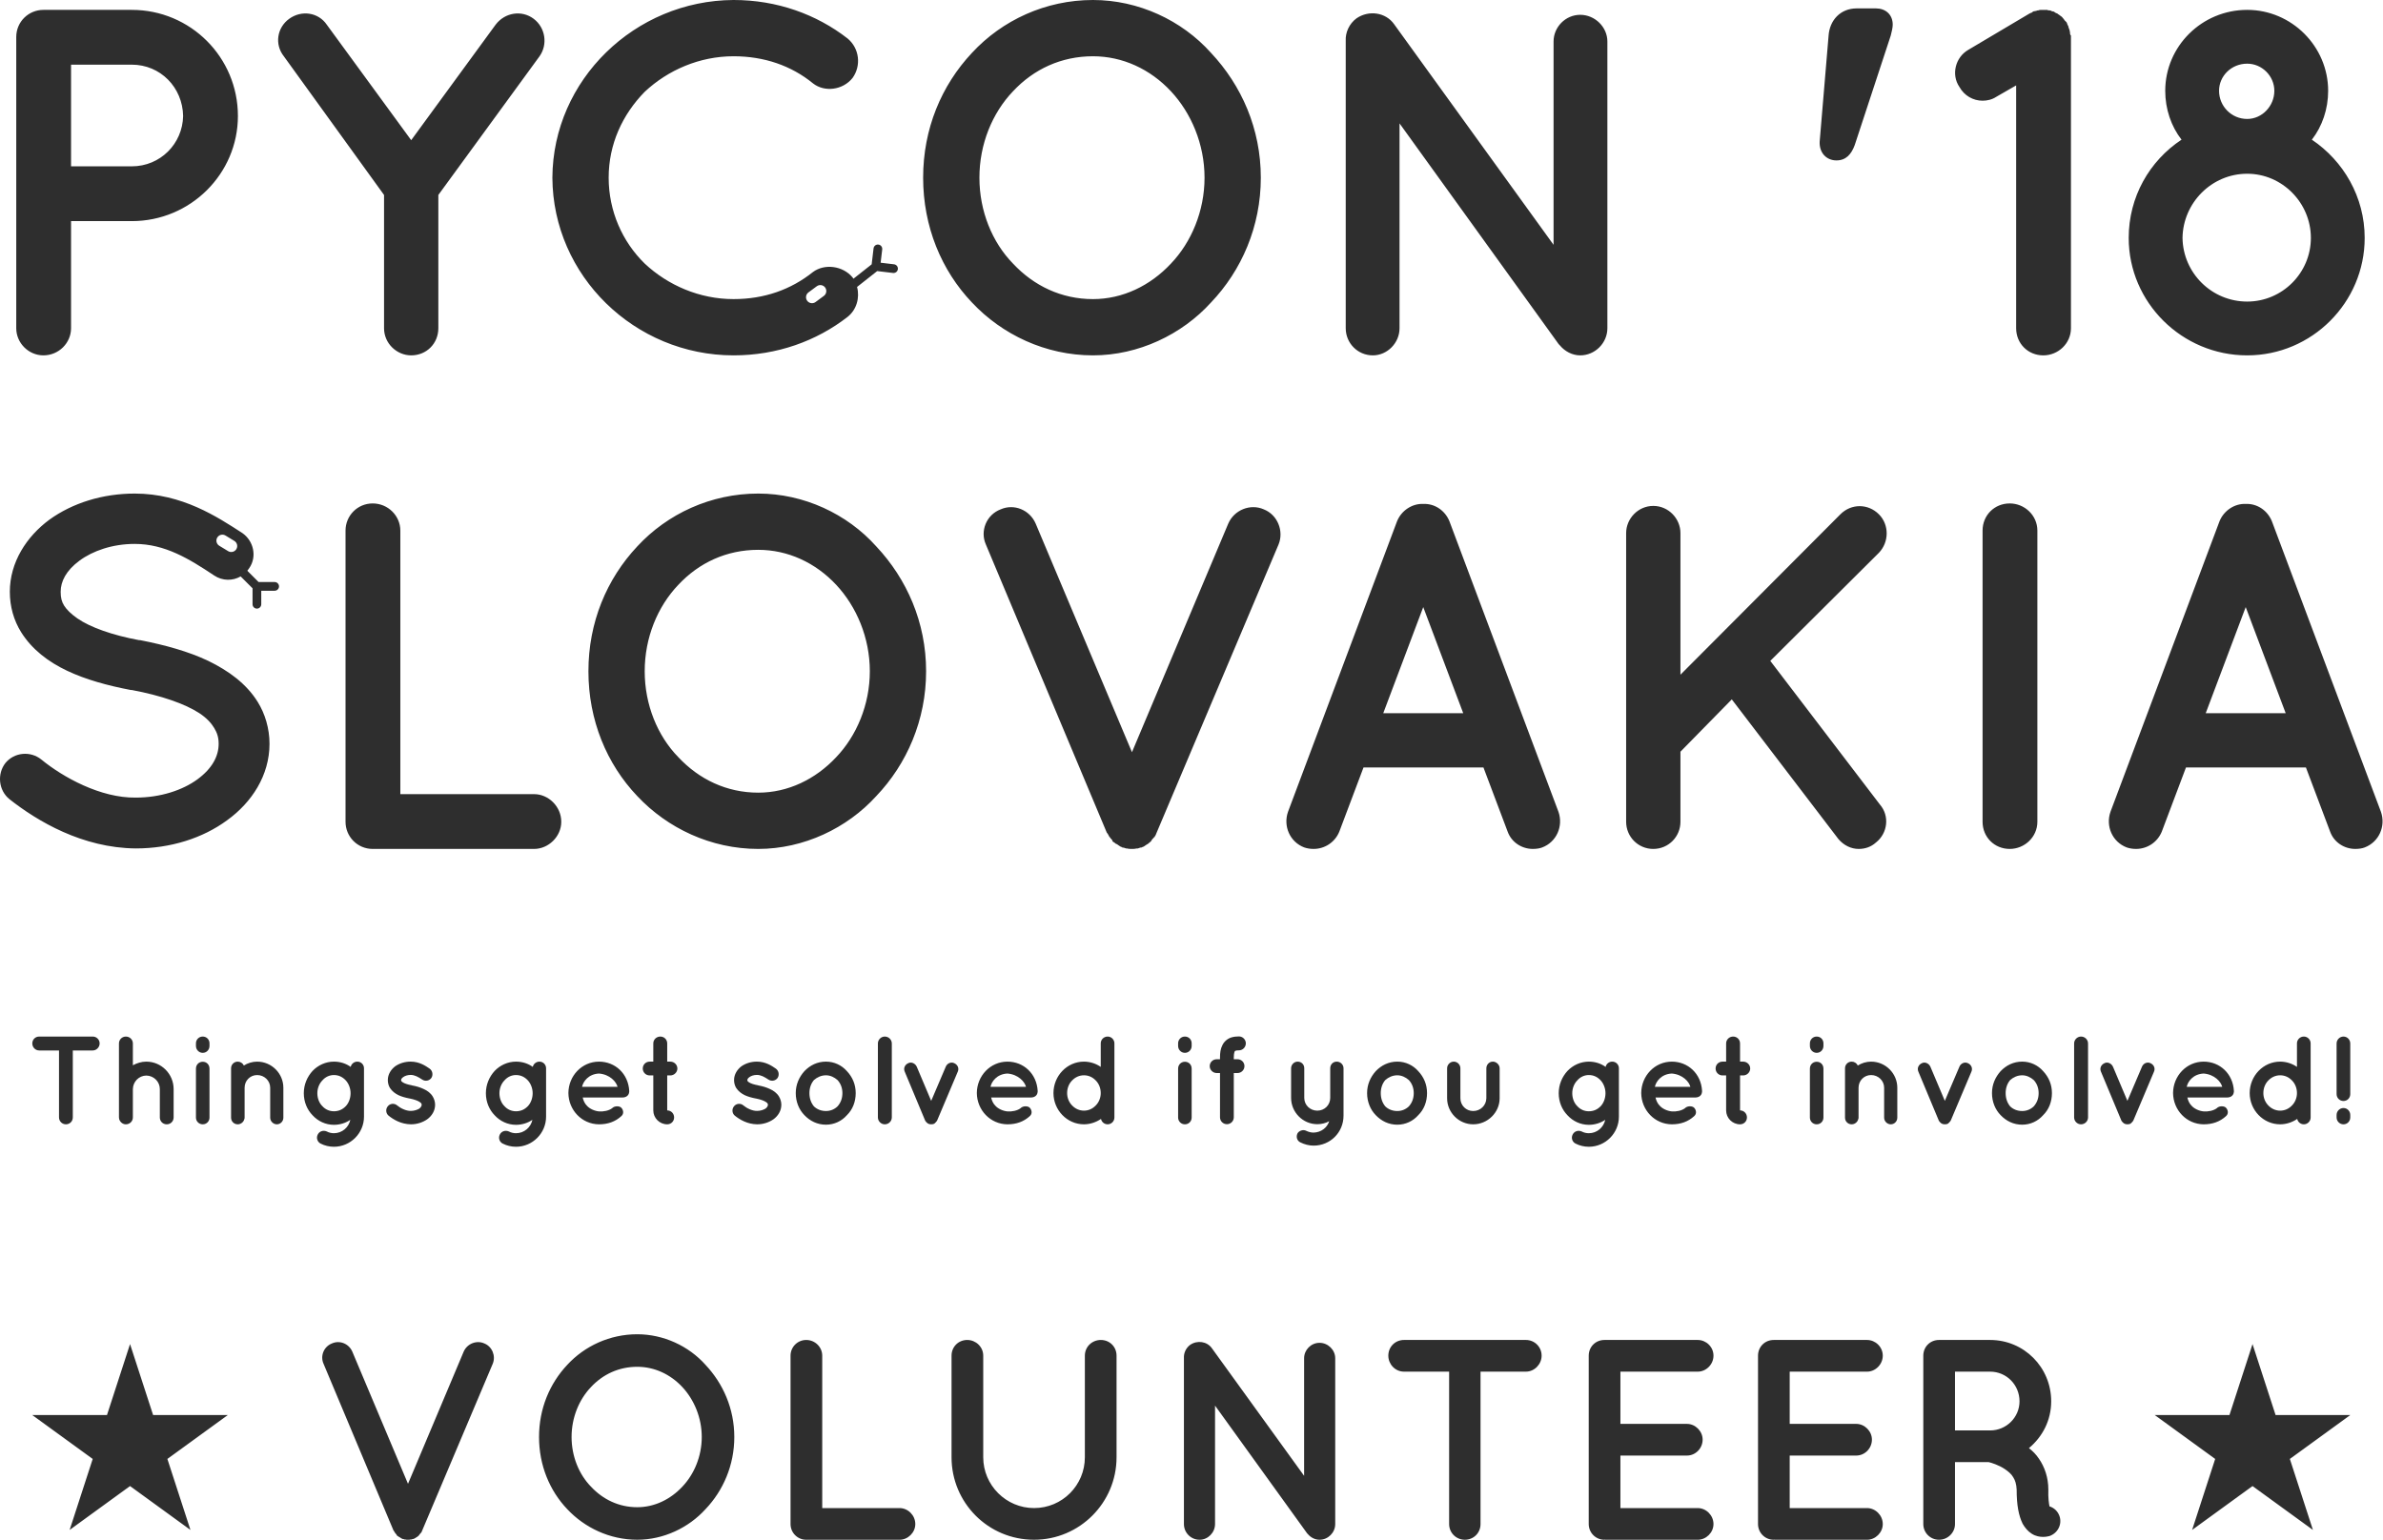 <?xml version="1.0" standalone="no"?><!DOCTYPE svg PUBLIC "-//W3C//DTD SVG 1.1//EN" "http://www.w3.org/Graphics/SVG/1.1/DTD/svg11.dtd"><svg width="100%" height="100%" viewBox="0 0 3491 2257" version="1.1" xmlns="http://www.w3.org/2000/svg" xmlns:xlink="http://www.w3.org/1999/xlink" xml:space="preserve" style="fill-rule:evenodd;clip-rule:evenodd;stroke-linejoin:round;stroke-miterlimit:1.414;"><path d="M2863.99,2142.46l0,90.751c0,12.547 -10.456,23.002 -23.42,23.002c-12.965,0 -23.002,-10.455 -23.002,-23.002l0,-246.744c0,-12.964 10.037,-23.001 23.002,-23.001l74.859,0c49.768,0 89.497,40.148 89.497,89.915c0,27.602 -12.546,51.858 -32.62,68.586c5.437,4.182 10.455,9.201 14.637,15.474c8.365,12.128 13.801,27.602 13.801,45.167c-0.418,12.546 0.837,20.492 1.673,24.674c6.692,2.091 12.128,7.11 14.638,14.219c4.182,12.128 -2.51,25.093 -14.638,29.275c-1.673,0.418 -5.018,1.255 -9.2,1.255l-0.419,0c-4.182,0 -10.455,-0.837 -16.31,-4.601c-5.437,-3.345 -10.037,-8.782 -13.383,-14.637c-5.855,-12.128 -8.782,-27.184 -8.782,-50.185c-0.418,-7.946 -2.091,-13.383 -5.019,-17.983c-2.509,-4.601 -7.527,-8.783 -12.546,-12.128c-8.782,-5.855 -19.654,-9.2 -23.42,-10.037l-49.348,0ZM2735.18,2256.22l-135.5,0c-0.837,0 -0.837,-0.418 -0.837,-0.418l-0.418,0.418c-12.965,0 -23.002,-10.455 -23.002,-23.002l0,-246.744c0,-12.964 10.037,-23.001 23.002,-23.001l136.755,0c12.128,0 23.001,10.037 23.001,23.001c0,12.964 -10.872,23.419 -23.001,23.42l-113.335,0l0,76.532l97.443,0c12.547,0.002 23.001,10.875 23.001,23.002c0,12.964 -10.454,23.419 -23.001,23.42l-97.443,0l0,76.95l113.335,0c12.129,0.002 23.001,10.456 23.001,23.42c0,12.546 -10.872,23.001 -23.001,23.002ZM2487.18,2256.22l-135.5,0c-0.837,0 -0.837,-0.418 -0.837,-0.418l-0.418,0.418c-12.964,0 -23.001,-10.455 -23.001,-23.002l0,-246.744c0,-12.964 10.036,-23.001 23.001,-23.001l136.755,0c12.129,0 23.002,10.037 23.002,23.001c0,12.964 -10.873,23.419 -23.002,23.42l-113.335,0l0,76.532l97.443,0c12.547,0.001 23.002,10.874 23.002,23.002c0,12.964 -10.455,23.419 -23.002,23.42l-97.443,0l0,76.95l113.335,0c12.129,0.001 23.002,10.456 23.002,23.42c0,12.546 -10.873,23.001 -23.002,23.002ZM2168.92,2009.89l0,223.324c0,12.965 -10.037,23.002 -23.002,23.002c-12.546,0 -23.001,-10.037 -23.001,-23.002l0,-223.324l-66.077,0c-12.965,-0.001 -23.002,-10.874 -23.002,-23.42c0,-12.964 10.037,-23.001 23.002,-23.001l178.575,0c12.547,0 23.002,10.037 23.002,23.001c0,12.546 -10.454,23.419 -23.002,23.42l-66.495,0ZM601.889,2255.8c-1.674,0.418 -2.928,0.418 -4.182,0.418c-1.255,0 -2.927,0 -4.182,-0.418l-0.837,0c-0.837,-0.419 -2.509,-0.837 -3.345,-0.837c0,-0.412 -0.407,-0.418 -0.419,-0.418l-0.418,0c-0.837,-0.419 -2.509,-1.673 -3.764,-2.509l-0.418,0c-0.837,-0.837 -1.673,-1.255 -2.927,-2.091c0,-0.419 -0.419,-0.419 -0.419,-1.255c-0.836,-0.836 -1.672,-1.673 -2.091,-2.509c0,0 -0.418,0 -0.418,-0.418c-0.418,-0.837 -1.255,-2.51 -2.091,-3.346l-102.461,-244.235c-5.019,-11.292 0.418,-25.093 12.546,-29.693c11.292,-5.018 24.674,0.418 29.693,12.128l81.551,193.632l81.551,-193.632c5.018,-11.71 18.819,-17.146 30.111,-12.128c11.71,4.6 17.147,18.401 12.546,29.693l-103.298,244.235c-0.418,0.836 -0.836,2.509 -1.673,3.346c0,0.418 0,0.418 -0.418,0.418c-0.418,0.836 -1.673,1.673 -2.091,2.509c-0.418,0.836 -0.418,0.836 -0.836,1.255c-0.837,0.836 -1.673,1.254 -2.509,2.091l-0.837,0.418c-0.836,0.418 -2.091,1.673 -3.346,2.091c-0.418,0 -0.418,0 -0.836,0.418c-1.254,0 -2.09,0.418 -3.346,0.837l-0.836,0ZM1317.87,2256.22l-136.755,0c-12.964,0 -23.001,-10.455 -23.001,-23.002l0,-246.744c0,-12.546 10.037,-23.001 23.001,-23.001c12.965,0 23.42,10.455 23.42,23.001l0,223.324l113.335,0c12.129,0.001 23.002,10.456 23.002,23.42c0,12.546 -10.873,23.001 -23.002,23.002ZM933.53,1955.1c-40.149,0 -76.951,17.147 -102.462,44.749c-25.929,27.602 -41.403,64.404 -41.403,105.807c0,41.403 15.474,78.624 41.403,105.807c25.511,27.184 62.313,44.749 102.462,44.749c38.475,0 75.278,-17.565 99.952,-44.749c25.929,-27.183 42.239,-64.404 42.239,-105.807c0,-41.403 -16.31,-78.205 -42.239,-105.807c-24.674,-27.602 -61.477,-44.749 -99.952,-44.749ZM1779.99,2059.66l133.828,185.685c0.418,0.837 1.254,1.673 2.091,2.51c4.182,5.018 10.455,8.364 17.146,8.364c12.547,0 23.002,-10.455 23.002,-23.002l0,-242.98c0,-12.128 -10.455,-22.583 -23.002,-22.583c-12.546,0 -22.583,10.455 -22.583,22.583l0,172.303l-135.082,-186.94c-7.11,-10.037 -21.329,-12.128 -31.784,-5.019c-6.273,4.6 -9.619,12.128 -9.201,19.238l0,243.398c0,12.547 10.038,23.002 23.002,23.002c12.128,0 22.583,-10.455 22.583,-23.002l0,-173.557ZM1635.7,2135.35l0,-148.883c0,-12.964 -10.037,-23.001 -23.002,-23.001c-12.964,0 -23.42,10.037 -23.42,23.001l0,148.883c0,40.985 -33.038,74.441 -74.441,74.441c-40.985,0 -74.441,-33.456 -74.441,-74.441l0,-148.883c0,-12.964 -10.874,-23.001 -23.42,-23.001c-12.965,0 -23.002,10.037 -23.002,23.001l0,148.883c0,66.495 53.531,120.863 120.863,120.863c66.914,0 120.863,-54.368 120.863,-120.863ZM3299.85,1969.48l33.802,104.032l109.385,0l-88.494,64.295l33.802,104.031l-88.495,-64.295l-88.494,64.295l33.802,-104.031l-88.495,-64.295l109.386,0l33.801,-104.032ZM190.504,1969.48l33.802,104.032l109.385,0l-88.494,64.295l33.802,104.031l-88.495,-64.295l-88.494,64.295l33.802,-104.031l-88.495,-64.295l109.386,0l33.801,-104.032ZM999.607,2178.43c-17.565,18.819 -40.985,30.111 -66.077,30.111c-26.766,0 -50.186,-11.292 -67.75,-30.111c-17.565,-17.983 -28.439,-44.331 -28.439,-72.769c0,-28.438 10.874,-54.785 28.439,-73.187c17.564,-18.819 40.984,-29.693 67.75,-29.693c25.092,0 48.512,10.874 66.077,29.693c17.147,18.402 28.438,44.749 28.438,73.187c0,28.438 -11.291,54.786 -28.438,72.769ZM2915.43,2009.89l-51.439,0l0,86.151l51.439,0c23.839,0 43.076,-19.238 43.076,-42.657c0,-24.256 -19.237,-43.494 -43.076,-43.494ZM790.311,1555.62c5.479,0.034 9.672,4.43 9.672,9.737l0,70.912c0,24.066 -19.657,44.091 -44.091,44.091c-6.797,0 -13.594,-1.653 -19.29,-4.593c-4.776,-2.204 -6.981,-8.267 -4.409,-13.227c2.389,-4.96 8.084,-6.797 13.228,-4.593c3.123,1.654 6.613,2.572 10.471,2.572c11.941,0 21.678,-8.451 24.066,-19.657c-6.613,4.593 -15.064,7.348 -24.066,7.348c-12.125,0 -23.331,-5.327 -31.231,-13.962c-7.899,-8.083 -12.86,-19.473 -12.86,-32.333c0,-12.676 4.961,-24.066 12.86,-32.7c7.9,-8.267 19.106,-13.595 31.231,-13.595c9.553,0 18.004,2.939 24.617,7.716c0.919,-4.409 4.961,-7.716 9.737,-7.716l0.065,0ZM2361.96,1555.62c5.479,0.034 9.672,4.43 9.672,9.737l0,70.912c0,24.066 -19.657,44.091 -44.091,44.091c-6.797,0 -13.595,-1.653 -19.29,-4.593c-4.776,-2.204 -6.981,-8.267 -4.409,-13.227c2.388,-4.96 8.083,-6.797 13.227,-4.593c3.123,1.654 6.614,2.572 10.472,2.572c11.941,0 21.678,-8.451 24.066,-19.657c-6.613,4.593 -15.064,7.348 -24.066,7.348c-12.125,0 -23.331,-5.327 -31.231,-13.962c-7.9,-8.083 -12.86,-19.473 -12.86,-32.333c0,-12.676 4.96,-24.066 12.86,-32.7c7.9,-8.267 19.106,-13.595 31.231,-13.595c9.553,0 18.004,2.939 24.617,7.716c0.919,-4.409 4.96,-7.716 9.737,-7.716l0.065,0ZM523.562,1555.62c5.48,0.034 9.672,4.43 9.672,9.737l0,70.912c0,24.066 -19.657,44.091 -44.091,44.091c-6.797,0 -13.594,-1.653 -19.289,-4.593c-4.777,-2.204 -6.981,-8.267 -4.41,-13.227c2.389,-4.96 8.084,-6.797 13.228,-4.593c3.123,1.654 6.613,2.572 10.471,2.572c11.941,0 21.678,-8.451 24.066,-19.657c-6.613,4.593 -15.064,7.348 -24.066,7.348c-12.125,0 -23.331,-5.327 -31.231,-13.962c-7.899,-8.083 -12.859,-19.473 -12.859,-32.333c0,-12.676 4.96,-24.066 12.859,-32.7c7.9,-8.267 19.106,-13.595 31.231,-13.595c9.553,0 18.004,2.939 24.618,7.716c0.918,-4.409 4.96,-7.716 9.736,-7.716l0.065,0ZM1958.35,1555.62c5.302,0.033 9.859,4.247 9.859,9.737l0,69.443c0,24.617 -19.474,43.907 -43.908,43.907c-6.613,0 -13.41,-1.838 -18.922,-4.593c-5.144,-2.205 -6.981,-7.9 -4.776,-13.044c2.388,-4.409 8.634,-6.43 13.043,-4.041c3.491,1.653 6.981,2.572 10.655,2.572c10.839,-0.184 20.025,-7.165 22.964,-16.718c-5.144,2.939 -11.39,4.409 -17.452,4.409c-21.127,0 -38.396,-17.453 -38.396,-38.58l0,-43.355c0,-5.512 4.593,-9.737 9.553,-9.737c5.695,0 9.737,4.225 9.737,9.737l0,43.355c0,10.656 8.634,18.739 19.106,18.739c10.471,0 18.922,-8.083 18.922,-18.739l0,-43.355c0,-5.512 4.042,-9.737 9.553,-9.737l0.062,0ZM1210.03,1648.02c12.125,0 23.147,-5.328 30.679,-13.962c8.267,-8.084 12.86,-19.474 12.86,-32.334c0,-12.492 -4.593,-23.331 -12.86,-32.149c-7.532,-8.634 -18.554,-13.962 -30.679,-13.962c-12.676,0 -23.332,5.328 -31.599,13.962c-7.899,8.818 -12.676,19.657 -12.676,32.149c0,12.86 4.777,24.25 12.676,32.334c8.267,8.634 18.923,13.962 31.599,13.962ZM2047.02,1648.02c12.125,0 23.147,-5.328 30.679,-13.962c8.267,-8.084 12.86,-19.474 12.86,-32.334c0,-12.492 -4.593,-23.331 -12.86,-32.149c-7.532,-8.634 -18.554,-13.962 -30.679,-13.962c-12.676,0 -23.332,5.328 -31.599,13.962c-7.899,8.818 -12.676,19.657 -12.676,32.149c0,12.86 4.777,24.25 12.676,32.334c8.267,8.634 18.923,13.962 31.599,13.962ZM2962.45,1648.02c12.125,0 23.148,-5.328 30.68,-13.962c8.267,-8.084 12.86,-19.474 12.86,-32.334c0,-12.492 -4.593,-23.331 -12.86,-32.149c-7.532,-8.634 -18.555,-13.962 -30.68,-13.962c-12.676,0 -23.331,5.328 -31.598,13.962c-7.899,8.818 -12.676,19.657 -12.676,32.149c0,12.86 4.777,24.25 12.676,32.334c8.267,8.634 18.922,13.962 31.598,13.962ZM1286.08,1528.98l0,108.389c0,5.512 4.593,10.105 10.104,10.105c5.695,0 10.288,-4.593 10.288,-10.105l0,-108.389c0,-5.512 -4.593,-10.104 -10.288,-10.104c-5.511,0 -10.104,4.592 -10.104,10.104ZM3443.04,1637.37l0,-3.674c0,-5.511 -4.409,-10.104 -9.92,-10.104c-5.511,0 -10.104,4.593 -10.104,10.104l0,3.674c0,5.696 4.593,10.105 10.104,10.105c5.511,0 9.92,-4.409 9.92,-10.105ZM3375.13,1518.87c5.481,0.036 9.856,4.613 9.856,9.92l0,108.757c0,5.328 -4.409,9.921 -9.921,9.921c-4.96,0 -8.818,-3.491 -9.737,-7.9c-6.981,4.776 -15.799,7.9 -24.984,7.9c-24.801,0 -44.642,-20.944 -44.642,-45.745c0,-25.168 19.841,-46.111 44.642,-46.111c9.002,0 17.82,2.939 24.617,7.716l0,-34.538c0,-5.328 4.409,-9.92 10.104,-9.92l0.065,0ZM599.921,1609.63c-5.695,-1.102 -11.206,-2.572 -15.983,-4.776c-4.96,-2.389 -9.369,-5.696 -12.676,-10.656c-2.021,-3.307 -3.123,-7.348 -3.123,-11.574c0,-8.45 4.777,-15.615 10.839,-20.208c6.43,-4.409 14.146,-6.797 22.597,-6.797c12.676,0 21.678,6.062 27.556,10.104c4.409,2.939 5.695,9.002 2.94,13.595c-2.94,4.409 -9.002,5.695 -13.595,2.572c-5.879,-3.858 -11.023,-6.798 -16.901,-6.798c-4.593,0 -8.635,1.47 -11.023,3.307c-2.388,1.654 -2.939,3.307 -2.939,4.225c0,0.735 0,0.919 0.367,1.47c0.184,0.368 0.735,1.102 2.021,1.837c2.388,1.654 7.165,3.307 13.411,4.409l0.183,0.184l0.184,0c6.063,1.102 11.758,2.756 17.085,5.328c4.961,2.204 9.921,5.695 13.044,10.839c2.204,3.674 3.49,7.899 3.49,12.125c0,9.001 -4.96,16.534 -11.573,21.31c-6.614,4.593 -14.881,7.349 -23.883,7.349c-14.329,-0.184 -25.352,-6.798 -32.701,-12.676c-4.041,-3.307 -4.592,-9.553 -1.286,-13.595c3.307,-4.409 9.737,-4.96 13.779,-1.47c4.776,4.042 13.043,8.267 20.208,8.083c4.96,0 9.553,-1.653 12.492,-3.49c2.572,-2.205 3.307,-4.042 3.307,-5.511c0,-0.919 -0.184,-1.286 -0.551,-1.837c-0.184,-0.552 -0.918,-1.286 -2.388,-2.205c-2.572,-1.837 -8.083,-3.858 -14.697,-5.144l-0.184,0ZM2661.35,1555.8c-5.512,0 -9.921,4.225 -9.921,10.104l0,71.647c0,5.512 4.409,9.921 9.921,9.921c5.695,0 9.92,-4.409 9.92,-9.921l0,-71.647c0,-5.879 -4.225,-10.104 -9.92,-10.104ZM135.866,1518.87c5.512,0 10.104,4.409 10.104,10.104c0,5.511 -4.592,10.288 -10.104,10.288l-29.21,0l0,98.101c0,5.696 -4.409,10.105 -10.104,10.105c-5.511,0 -10.104,-4.409 -10.104,-10.105l0,-98.101l-29.026,0c-5.696,-0.001 -10.105,-4.777 -10.105,-10.288c0,-5.695 4.409,-10.104 10.105,-10.104l78.444,0ZM853.627,1608.16c0.918,4.226 2.939,9.002 6.246,12.125c3.858,4.409 11.206,7.716 17.636,8.267c6.614,0.551 14.513,-1.102 19.106,-4.592c3.858,-4.042 11.39,-3.491 13.778,-0.552c2.389,2.572 4.226,8.084 0,11.942c-9.001,8.267 -19.84,12.125 -32.884,12.125c-25.168,-0.184 -44.642,-20.944 -44.825,-45.928c0.183,-24.985 19.657,-45.928 44.825,-45.928c23.883,0 42.805,17.82 44.275,42.621c0,0.184 0,0.551 0,0.918c0,0.368 0,1.286 -0.184,1.654c-0.551,4.409 -4.409,7.348 -9.553,7.348l-58.42,0ZM3204.4,1608.16c0.919,4.226 2.94,9.002 6.247,12.125c3.857,4.409 11.206,7.716 17.636,8.267c6.613,0.551 14.513,-1.102 19.106,-4.592c3.858,-4.042 11.39,-3.491 13.778,-0.552c2.388,2.572 4.226,8.084 0,11.942c-9.002,8.267 -19.841,12.125 -32.884,12.125c-25.169,-0.184 -44.642,-20.944 -44.826,-45.928c0.184,-24.985 19.657,-45.928 44.826,-45.928c23.882,0 42.805,17.82 44.274,42.621c0,0.184 0,0.551 0,0.918c0,0.368 0,1.286 -0.183,1.654c-0.552,4.409 -4.409,7.348 -9.553,7.348l-58.421,0ZM3038.51,1528.98l0,108.389c0,5.512 4.593,10.105 10.104,10.105c5.695,0 10.288,-4.593 10.288,-10.105l0,-108.389c0,-5.512 -4.593,-10.104 -10.288,-10.104c-5.511,0 -10.104,4.592 -10.104,10.104ZM2528.71,1555.62l0,-26.638c0,-5.695 4.593,-10.104 10.288,-10.104c5.695,0 10.104,4.409 10.104,10.104l0,26.638l4.593,0c5.511,0 10.287,4.409 10.287,10.104c0,5.511 -4.776,10.104 -10.287,10.104l-4.593,0l0,51.256c5.695,0 10.104,4.592 10.104,10.287c0,5.696 -4.409,10.105 -10.104,10.105c-11.207,0 -20.392,-9.186 -20.392,-20.392l0,-51.256l-5.328,0c-5.695,0 -10.104,-4.593 -10.104,-10.104c0,-5.695 4.409,-10.104 10.104,-10.104l5.328,0ZM957.056,1555.62l0,-26.638c0,-5.695 4.593,-10.104 10.288,-10.104c5.695,0 10.104,4.409 10.104,10.104l0,26.638l4.593,0c5.511,0 10.288,4.409 10.288,10.104c0,5.511 -4.777,10.104 -10.288,10.104l-4.593,0l0,51.256c5.695,0 10.104,4.592 10.104,10.287c0,5.696 -4.409,10.105 -10.104,10.105c-11.206,0 -20.392,-9.186 -20.392,-20.392l0,-51.256l-5.328,0c-5.695,0 -10.104,-4.593 -10.104,-10.104c0,-5.695 4.409,-10.104 10.104,-10.104l5.328,0ZM2425.28,1608.16c0.919,4.226 2.94,9.002 6.247,12.125c3.858,4.409 11.206,7.716 17.636,8.267c6.613,0.551 14.513,-1.102 19.106,-4.592c3.858,-4.042 11.39,-3.491 13.778,-0.552c2.388,2.572 4.226,8.084 0,11.942c-9.002,8.267 -19.841,12.125 -32.884,12.125c-25.169,-0.184 -44.642,-20.944 -44.826,-45.928c0.184,-24.985 19.657,-45.928 44.826,-45.928c23.882,0 42.805,17.82 44.274,42.621c0,0.184 0,0.551 0,0.918c0,0.368 0,1.286 -0.183,1.654c-0.551,4.409 -4.409,7.348 -9.553,7.348l-58.421,0ZM194.654,1595.85c0.184,-10.839 8.818,-19.657 19.657,-19.841c11.023,0.184 19.841,9.002 19.841,19.841l0,41.518c0,5.696 4.409,10.105 10.104,10.105c5.695,0 10.104,-4.409 10.104,-10.105l0,-41.518c0,-22.046 -17.82,-40.233 -40.049,-40.233c-7.165,0 -13.778,2.204 -19.657,5.328l0,-31.966c0,-5.695 -4.593,-10.104 -10.288,-10.104c-5.511,0 -10.104,4.409 -10.104,10.104l0,108.389c0,0.919 0.184,1.838 0.367,2.572c1.286,4.226 5.144,7.533 9.737,7.533c5.695,0 10.288,-4.409 10.288,-10.105l0,-41.518ZM1735.81,1555.8c-5.512,0 -9.921,4.225 -9.921,10.104l0,71.647c0,5.512 4.409,9.921 9.921,9.921c5.695,0 9.92,-4.409 9.92,-9.921l0,-71.647c0,-5.879 -4.225,-10.104 -9.92,-10.104ZM1451.98,1608.16c0.918,4.226 2.939,9.002 6.246,12.125c3.858,4.409 11.206,7.716 17.636,8.267c6.614,0.551 14.513,-1.102 19.106,-4.592c3.858,-4.042 11.39,-3.491 13.778,-0.552c2.389,2.572 4.226,8.084 0,11.942c-9.001,8.267 -19.84,12.125 -32.884,12.125c-25.168,-0.184 -44.642,-20.944 -44.826,-45.928c0.184,-24.985 19.658,-45.928 44.826,-45.928c23.883,0 42.805,17.82 44.274,42.621c0,0.184 0,0.551 0,0.918c0,0.368 0,1.286 -0.183,1.654c-0.551,4.409 -4.409,7.348 -9.553,7.348l-58.42,0ZM296.981,1555.8c-5.511,0 -9.92,4.225 -9.92,10.104l0,71.647c0,5.512 4.409,9.921 9.92,9.921c5.695,0 9.921,-4.409 9.921,-9.921l0,-71.647c0,-5.879 -4.226,-10.104 -9.921,-10.104ZM1107.15,1609.63c-5.695,-1.102 -11.206,-2.572 -15.983,-4.776c-4.96,-2.389 -9.369,-5.696 -12.676,-10.656c-2.02,-3.307 -3.123,-7.348 -3.123,-11.574c0,-8.45 4.777,-15.615 10.839,-20.208c6.43,-4.409 14.146,-6.797 22.597,-6.797c12.676,0 21.678,6.062 27.556,10.104c4.409,2.939 5.695,9.002 2.94,13.595c-2.94,4.409 -9.002,5.695 -13.595,2.572c-5.879,-3.858 -11.023,-6.798 -16.901,-6.798c-4.593,0 -8.635,1.47 -11.023,3.307c-2.388,1.654 -2.939,3.307 -2.939,4.225c0,0.735 0,0.919 0.367,1.47c0.184,0.368 0.735,1.102 2.021,1.837c2.388,1.654 7.165,3.307 13.411,4.409l0.184,0.184l0.183,0c6.063,1.102 11.758,2.756 17.085,5.328c4.961,2.204 9.921,5.695 13.044,10.839c2.204,3.674 3.49,7.899 3.49,12.125c0,9.001 -4.96,16.534 -11.573,21.31c-6.614,4.593 -14.881,7.349 -23.883,7.349c-14.329,-0.184 -25.352,-6.798 -32.7,-12.676c-4.042,-3.307 -4.593,-9.553 -1.286,-13.595c3.306,-4.409 9.736,-4.96 13.778,-1.47c4.776,4.042 13.043,8.267 20.208,8.083c4.96,0 9.553,-1.653 12.492,-3.49c2.572,-2.205 3.307,-4.042 3.307,-5.511c0,-0.919 -0.183,-1.286 -0.551,-1.837c-0.184,-0.552 -0.918,-1.286 -2.388,-2.205c-2.572,-1.837 -8.083,-3.858 -14.697,-5.144l-0.184,0ZM2845.24,1646.74c-0.552,-0.184 -0.919,-0.551 -1.654,-0.919c0,-0.184 -0.184,-0.184 -0.184,-0.184c-0.367,-0.367 -0.734,-0.551 -1.102,-1.102c-0.183,0 -0.183,0 -0.367,-0.184c-0.184,-0.367 -0.551,-0.918 -0.919,-1.285c-0.183,0 -0.183,0 -0.183,-0.184c-0.368,-0.184 -0.552,-0.735 -0.735,-1.286l-29.762,-71.28c-2.204,-4.96 0.184,-10.288 5.328,-12.493c4.409,-2.204 10.104,0.368 12.309,5.328l21.127,49.97l21.31,-49.97c2.021,-4.96 7.532,-7.532 12.309,-5.328c5.144,2.205 7.532,7.533 5.327,12.493l-30.128,71.28c-0.184,0.551 -0.551,1.102 -0.735,1.286c0,0.184 -0.184,0.184 -0.184,0.184c-0.161,0.16 -0.321,0.356 -0.482,0.556l-0.138,0.173c-0.161,0.2 -0.321,0.396 -0.482,0.556c0,0.184 -0.184,0.184 -0.184,0.184c-0.367,0.551 -0.735,0.735 -1.102,1.102c0,0 -0.184,0 -0.184,0.184c-0.367,0.368 -0.735,0.735 -1.286,0.919l-0.367,0l0,0.183c-0.551,0 -1.103,0.184 -1.47,0.368c-0.184,0 -0.184,0 -0.367,0c-0.735,0.184 -1.286,0.184 -1.837,0.184c-0.368,0 -0.919,0 -1.654,-0.184l-0.367,0c-0.551,-0.184 -0.919,-0.368 -1.47,-0.368l0,-0.183l-0.367,0ZM2741.08,1555.62c-7.164,0 -13.962,2.204 -19.473,5.695c-1.654,-3.491 -5.144,-5.695 -9.002,-5.695c-5.511,0 -9.737,4.409 -9.737,9.737l0,72.382c0,5.328 4.226,9.737 9.737,9.737c4.776,0 8.818,-3.491 9.737,-7.9c0.367,-0.735 0.367,-1.286 0.367,-1.837l0,-43.907c0,-10.288 8.083,-18.555 18.371,-18.555c10.472,0 19.106,8.267 19.106,18.555l0,43.907c0,5.328 4.593,9.737 9.737,9.737c5.328,0 9.553,-4.409 9.553,-9.737l0,-43.907c0,-20.76 -17.085,-38.212 -38.396,-38.212ZM2196.92,1609.26l0,-43.907c0,-5.144 -4.776,-9.737 -9.92,-9.737c-5.512,0 -9.553,4.593 -9.553,9.737l0,43.907c-0.184,10.471 -8.635,18.738 -19.29,18.738c-10.471,0 -18.738,-8.267 -18.738,-18.738l0,-43.907c0,-5.144 -4.226,-9.737 -9.737,-9.737c-5.328,0 -9.737,4.593 -9.737,9.737l0,43.907c0,20.943 17.269,38.212 38.212,38.212c21.127,0 38.763,-17.269 38.763,-38.212ZM1622.71,1518.87c5.481,0.036 9.856,4.613 9.856,9.92l0,108.757c0,5.328 -4.409,9.921 -9.921,9.921c-4.96,0 -8.818,-3.491 -9.736,-7.9c-6.981,4.776 -15.799,7.9 -24.985,7.9c-24.801,0 -44.642,-20.944 -44.642,-45.745c0,-25.168 19.841,-46.111 44.642,-46.111c9.002,0 17.82,2.939 24.617,7.716l0,-34.538c0,-5.328 4.409,-9.92 10.104,-9.92l0.065,0ZM1360.3,1646.74c-0.552,-0.184 -0.919,-0.551 -1.654,-0.919c0,-0.184 -0.184,-0.184 -0.184,-0.184c-0.367,-0.367 -0.734,-0.551 -1.102,-1.102c-0.184,0 -0.184,0 -0.367,-0.184c-0.184,-0.367 -0.551,-0.918 -0.919,-1.285c-0.184,0 -0.184,0 -0.184,-0.184c-0.367,-0.184 -0.551,-0.735 -0.734,-1.286l-29.762,-71.28c-2.204,-4.96 0.184,-10.288 5.328,-12.493c4.409,-2.204 10.104,0.368 12.309,5.328l21.127,49.97l21.31,-49.97c2.021,-4.96 7.532,-7.532 12.309,-5.328c5.144,2.205 7.532,7.533 5.327,12.493l-30.128,71.28c-0.184,0.551 -0.551,1.102 -0.735,1.286c0,0.184 -0.184,0.184 -0.184,0.184c-0.161,0.16 -0.321,0.356 -0.482,0.556l-0.138,0.173c-0.161,0.2 -0.321,0.396 -0.482,0.556c0,0.184 -0.184,0.184 -0.184,0.184c-0.367,0.551 -0.735,0.735 -1.102,1.102c0,0 -0.184,0 -0.184,0.184c-0.367,0.368 -0.735,0.735 -1.286,0.919l-0.367,0l0,0.183c-0.551,0 -1.102,0.184 -1.47,0.368l-0.367,0c-0.735,0.184 -1.286,0.184 -1.837,0.184c-0.368,0 -0.919,0 -1.654,-0.184l-0.367,0c-0.552,-0.184 -0.919,-0.368 -1.47,-0.368l0,-0.183l-0.367,0ZM3112.72,1646.74c-0.551,-0.184 -0.918,-0.551 -1.653,-0.919c0,-0.184 -0.184,-0.184 -0.184,-0.184c-0.367,-0.367 -0.735,-0.551 -1.102,-1.102c-0.184,0 -0.184,0 -0.367,-0.184c-0.184,-0.367 -0.552,-0.918 -0.919,-1.285c-0.184,0 -0.184,0 -0.184,-0.184c-0.367,-0.184 -0.551,-0.735 -0.735,-1.286l-29.761,-71.28c-2.204,-4.96 0.184,-10.288 5.328,-12.493c4.409,-2.204 10.104,0.368 12.308,5.328l21.127,49.97l21.311,-49.97c2.021,-4.96 7.532,-7.532 12.308,-5.328c5.144,2.205 7.533,7.533 5.328,12.493l-30.129,71.28c-0.183,0.551 -0.551,1.102 -0.734,1.286c0,0.184 -0.184,0.184 -0.184,0.184c-0.161,0.16 -0.322,0.356 -0.482,0.556l-0.138,0.173c-0.161,0.2 -0.322,0.396 -0.482,0.556c0,0.184 -0.184,0.184 -0.184,0.184c-0.368,0.551 -0.735,0.735 -1.102,1.102c0,0 -0.184,0 -0.184,0.184c-0.367,0.368 -0.735,0.735 -1.286,0.919l-0.367,0l0,0.183c-0.552,0 -1.103,0.184 -1.47,0.368l-0.368,0c-0.735,0.184 -1.286,0.184 -1.837,0.184c-0.367,0 -0.918,0 -1.653,-0.184l-0.368,0c-0.551,-0.184 -0.918,-0.368 -1.469,-0.368l0,-0.183l-0.368,0ZM376.712,1555.62c-7.165,0 -13.962,2.204 -19.474,5.695c-1.653,-3.491 -5.143,-5.695 -9.001,-5.695c-5.512,0 -9.737,4.409 -9.737,9.737l0,72.382c0,5.328 4.225,9.737 9.737,9.737c4.776,0 8.818,-3.491 9.736,-7.9c0.368,-0.735 0.368,-1.286 0.368,-1.837l0,-43.907c0,-10.288 8.083,-18.555 18.371,-18.555c10.471,0 19.106,8.267 19.106,18.555l0,43.907c0,5.328 4.593,9.737 9.737,9.737c5.327,0 9.553,-4.409 9.553,-9.737l0,-43.907c0,-20.76 -17.086,-38.212 -38.396,-38.212ZM1787.25,1552.12l0,-2.572c0,-6.797 0.735,-12.676 3.49,-18.003c2.572,-5.512 7.716,-9.737 13.228,-11.39c3.674,-1.103 7.164,-1.47 11.022,-1.47c5.512,0 10.104,4.593 10.104,10.104c0,5.695 -4.592,10.288 -10.104,10.288c-2.388,0 -4.041,0.184 -4.776,0.551c-0.735,0.184 -0.919,0.367 -1.103,0.551c-0.183,0 -1.653,2.572 -1.653,9.369l0,2.572l5.511,0c5.512,0 10.105,4.41 10.105,10.105c0,5.511 -4.593,10.104 -10.105,10.104l-5.511,0l0,64.85c0,5.511 -4.409,10.104 -10.104,10.104c-5.695,0 -10.104,-4.593 -10.104,-10.104l0,-64.85l-4.777,0c-5.695,0 -10.288,-4.593 -10.288,-10.104c0,-5.695 4.593,-10.105 10.288,-10.105l4.777,0ZM506.596,1620.83c-4.777,4.961 -10.472,7.533 -17.453,7.533c-6.43,0 -12.492,-2.572 -16.901,-7.533c-4.409,-4.225 -7.349,-11.206 -7.349,-18.922c0,-7.348 2.94,-14.329 7.349,-18.738c4.409,-5.144 10.471,-7.9 16.901,-7.9c6.981,0 12.676,2.756 17.453,7.9c4.041,4.409 6.981,11.39 6.981,18.738c0,7.716 -2.94,14.697 -6.981,18.922ZM2345,1620.83c-4.777,4.961 -10.472,7.533 -17.453,7.533c-6.43,0 -12.492,-2.572 -16.901,-7.533c-4.41,-4.225 -7.349,-11.206 -7.349,-18.922c0,-7.348 2.939,-14.329 7.349,-18.738c4.409,-5.144 10.471,-7.9 16.901,-7.9c6.981,0 12.676,2.756 17.453,7.9c4.041,4.409 6.981,11.39 6.981,18.738c0,7.716 -2.94,14.697 -6.981,18.922ZM773.345,1620.83c-4.777,4.961 -10.472,7.533 -17.453,7.533c-6.43,0 -12.492,-2.572 -16.901,-7.533c-4.409,-4.225 -7.349,-11.206 -7.349,-18.922c0,-7.348 2.94,-14.329 7.349,-18.738c4.409,-5.144 10.471,-7.9 16.901,-7.9c6.981,0 12.676,2.756 17.453,7.9c4.041,4.409 6.981,11.39 6.981,18.738c0,7.716 -2.94,14.697 -6.981,18.922ZM1192.39,1582.62c4.593,-4.041 10.656,-6.981 17.637,-6.981c6.43,0 12.308,2.94 16.901,6.981c4.593,4.961 7.165,11.574 7.165,19.106c0,7.9 -2.572,14.33 -7.165,19.474c-4.593,4.409 -10.471,6.797 -16.901,6.797c-6.981,0 -13.044,-2.388 -17.637,-6.797c-4.225,-5.144 -6.613,-11.574 -6.613,-19.474c0,-7.532 2.388,-14.145 6.613,-19.106ZM2029.38,1582.62c4.593,-4.041 10.656,-6.981 17.637,-6.981c6.43,0 12.308,2.94 16.901,6.981c4.593,4.961 7.165,11.574 7.165,19.106c0,7.9 -2.572,14.33 -7.165,19.474c-4.593,4.409 -10.471,6.797 -16.901,6.797c-6.981,0 -13.044,-2.388 -17.637,-6.797c-4.225,-5.144 -6.613,-11.574 -6.613,-19.474c0,-7.532 2.388,-14.145 6.613,-19.106ZM2944.81,1582.62c4.593,-4.041 10.655,-6.981 17.636,-6.981c6.43,0 12.309,2.94 16.902,6.981c4.593,4.961 7.165,11.574 7.165,19.106c0,7.9 -2.572,14.33 -7.165,19.474c-4.593,4.409 -10.472,6.797 -16.902,6.797c-6.981,0 -13.043,-2.388 -17.636,-6.797c-4.225,-5.144 -6.613,-11.574 -6.613,-19.474c0,-7.532 2.388,-14.145 6.613,-19.106ZM3357.61,1583.17c4.592,4.592 7.348,11.206 7.348,18.554c0,6.981 -2.756,13.595 -7.348,18.188c-4.593,4.776 -10.472,7.532 -17.269,7.532c-6.614,0 -12.676,-2.756 -17.269,-7.532c-4.593,-4.593 -7.349,-11.207 -7.349,-18.188c0,-7.348 2.756,-13.962 7.349,-18.554c4.593,-4.777 10.655,-7.533 17.269,-7.533c6.797,0 12.676,2.756 17.269,7.533ZM1605.19,1583.17c4.593,4.592 7.348,11.206 7.348,18.554c0,6.981 -2.755,13.595 -7.348,18.188c-4.593,4.776 -10.472,7.532 -17.269,7.532c-6.614,0 -12.676,-2.756 -17.269,-7.532c-4.593,-4.593 -7.348,-11.207 -7.348,-18.188c0,-7.348 2.755,-13.962 7.348,-18.554c4.593,-4.777 10.655,-7.533 17.269,-7.533c6.797,0 12.676,2.756 17.269,7.533ZM3433.12,1613.3c5.511,0 9.92,-4.409 9.92,-10.104l0,-74.219c0,-5.512 -4.409,-10.104 -9.92,-10.104c-5.511,0 -10.104,4.592 -10.104,10.104l0,74.219c0,5.695 4.593,10.104 10.104,10.104ZM2476.35,1592.54c-1.837,-7.349 -11.206,-18.188 -27.189,-19.474c-15.616,0.735 -23.331,11.942 -24.801,19.474l51.99,0ZM1503.05,1592.54c-1.837,-7.349 -11.206,-18.188 -27.189,-19.474c-15.615,0.735 -23.331,11.942 -24.801,19.474l51.99,0ZM904.698,1592.54c-1.837,-7.349 -11.206,-18.188 -27.189,-19.474c-15.615,0.735 -23.331,11.942 -24.801,19.474l51.99,0ZM3255.47,1592.54c-1.837,-7.349 -11.206,-18.188 -27.189,-19.474c-15.616,0.735 -23.332,11.942 -24.801,19.474l51.99,0ZM306.902,1528.79c0,-5.511 -4.226,-9.92 -9.921,-9.92c-5.511,0 -9.92,4.409 -9.92,9.92l0,3.858c0,5.511 4.409,10.104 9.92,10.104c5.695,0 9.921,-4.593 9.921,-10.104l0,-3.858ZM2671.27,1528.79c0,-5.511 -4.225,-9.92 -9.92,-9.92c-5.512,0 -9.921,4.409 -9.921,9.92l0,3.858c0,5.511 4.409,10.104 9.921,10.104c5.695,0 9.92,-4.593 9.92,-10.104l0,-3.858ZM1745.73,1528.79c0,-5.511 -4.225,-9.92 -9.92,-9.92c-5.512,0 -9.921,4.409 -9.921,9.92l0,3.858c0,5.511 4.409,10.104 9.921,10.104c5.695,0 9.92,-4.593 9.92,-10.104l0,-3.858ZM2904.39,1204.17c0,22.42 17.359,39.77 39.778,39.77c21.699,0 40.499,-17.35 40.499,-39.77l0,-426.705c0,-22.419 -18.8,-39.778 -40.499,-39.778c-22.419,0 -39.778,17.359 -39.778,39.778l0,426.705ZM1997.47,1124.61l-35.439,94.018c-6.51,15.909 -21.691,25.309 -37.6,25.309c-5.069,0 -9.409,-0.72 -13.748,-2.169c-20.971,-7.951 -31.099,-31.091 -23.861,-52.069l159.826,-425.977c6.51,-15.909 22.419,-26.038 38.337,-25.309c16.631,-0.729 31.82,9.4 38.33,25.309l159.825,425.977c7.239,20.978 -2.89,44.118 -23.86,52.069c-3.619,1.449 -8.679,2.169 -13.74,2.169c-15.918,0 -31.099,-9.4 -36.888,-25.309l-35.438,-94.018l-175.744,0ZM1635.14,1236.71c-1.449,-1.441 -2.898,-2.17 -5.068,-3.611c0,-0.728 -0.721,-0.728 -0.721,-2.17c-1.441,-1.449 -2.89,-2.898 -3.611,-4.339c0,0 -0.728,0 -0.728,-0.729c-0.721,-1.441 -2.17,-4.34 -3.611,-5.781l-177.194,-422.365c-8.679,-19.521 0.721,-43.39 21.699,-51.349c19.529,-8.679 42.669,0.729 51.349,20.979l141.025,334.849l141.026,-334.849c8.68,-20.25 32.548,-29.658 52.077,-20.979c20.25,7.959 29.65,31.828 21.691,51.349l-178.634,422.365c-0.721,1.441 -1.442,4.34 -2.891,5.781c0,0.729 0,0.729 -0.72,0.729c-0.729,1.441 -2.899,2.89 -3.62,4.339c-0.72,1.442 -0.72,1.442 -1.449,2.17c-1.441,1.441 -2.89,2.17 -4.331,3.611l-1.45,0.729c-1.449,0.721 -3.619,2.891 -5.789,3.611c-0.72,0 -0.72,0 -1.441,0.721c-2.17,0 -3.619,0.728 -5.789,1.449c0,0 -0.721,0 -1.449,0c-2.891,0.72 -5.061,0.72 -7.231,0.72c-2.17,0 -5.06,0 -7.23,-0.72l-1.449,0c-1.441,-0.721 -4.34,-1.449 -5.781,-1.449c0,-0.713 -0.712,-0.721 -0.729,-0.721l-0.72,0c-1.45,-0.72 -4.34,-2.89 -6.51,-4.34l-0.721,0ZM3202.36,1124.61l-35.438,94.018c-6.51,15.909 -21.699,25.309 -37.609,25.309c-5.06,0 -9.4,-0.72 -13.74,-2.169c-20.978,-7.951 -31.099,-31.091 -23.868,-52.069l159.834,-425.977c6.51,-15.909 22.419,-26.038 38.329,-25.309c16.639,-0.729 31.819,9.4 38.329,25.309l159.834,425.977c7.231,20.978 -2.89,44.118 -23.868,52.069c-3.611,1.449 -8.68,2.169 -13.74,2.169c-15.91,0 -31.099,-9.4 -36.88,-25.309l-35.439,-94.018l-175.744,0ZM1110.81,723.225c-69.436,0 -133.075,29.65 -177.193,77.387c-44.839,47.73 -71.598,111.377 -71.598,182.975c0,71.597 26.759,135.965 71.598,182.974c44.118,47.008 107.757,77.378 177.193,77.378c66.529,0 130.177,-30.37 172.845,-77.378c44.839,-47.009 73.048,-111.377 73.048,-182.974c0,-71.598 -28.209,-135.245 -73.048,-182.975c-42.668,-47.737 -106.316,-77.387 -172.845,-77.387ZM2422.01,1243.94c22.419,0 39.778,-18.079 39.778,-39.77l0,-102.696l75.209,-76.667l156.215,204.673c7.959,9.4 18.808,14.46 29.658,14.46c9.4,0 18.079,-2.89 25.31,-9.4c17.359,-13.739 20.249,-39.049 5.789,-55.688l-160.555,-210.454l159.105,-158.385c15.19,-15.909 15.19,-41.227 0,-56.416c-15.909,-15.91 -40.499,-15.91 -56.408,0l-234.323,235.051l0,-207.564c0,-20.978 -17.359,-39.778 -39.778,-39.778c-22.42,0 -39.779,18.8 -39.779,39.778l0,423.086c0,21.691 17.359,39.77 39.779,39.77ZM782.463,1243.94l-236.492,0c-22.42,0 -39.779,-18.079 -39.779,-39.77l0,-426.705c0,-21.699 17.359,-39.778 39.779,-39.778c22.419,0 40.499,18.079 40.499,39.778l0,386.198l195.993,0c20.978,0 39.779,18.088 39.779,40.507c0,21.691 -18.8,39.77 -39.779,39.77ZM205.332,938.019c36.888,7.23 70.877,16.639 99.806,30.378c29.65,14.461 55.689,33.269 72.327,60.028c10.841,17.359 17.351,39.05 17.351,61.469c0,46.288 -26.03,86.067 -62.198,112.105c-35.43,26.031 -82.447,41.22 -133.796,41.22c-78.107,-0.721 -143.916,-39.779 -185.144,-72.318c-15.909,-13.02 -18.079,-36.889 -5.78,-52.798c13.019,-15.91 36.879,-18.08 52.789,-5.061c31.828,26.031 86.787,56.409 138.135,55.689c36.168,0 68.708,-10.85 90.407,-26.76c21.699,-15.909 31.099,-33.997 31.099,-52.077c0,-9.4 -2.17,-15.909 -6.51,-23.14c-4.34,-7.23 -10.849,-14.468 -21.699,-21.698c-20.97,-13.74 -56.408,-26.031 -99.077,-33.99l-1.45,0c-33.989,-6.509 -65.808,-15.189 -93.296,-28.208c-27.48,-13.02 -51.349,-31.099 -67.258,-56.409c-10.85,-17.359 -16.631,-37.608 -16.631,-59.307c0,-43.39 24.589,-80.998 57.858,-105.587c33.99,-24.59 78.108,-38.33 125.116,-38.33c69.428,0 120.777,33.99 157.665,57.858c16.63,11.57 21.69,34.71 10.12,51.349c-0.861,1.383 -1.805,2.691 -2.824,3.917l16.506,16.498l23.538,0c3.52,0 6.377,2.857 6.377,6.385c0,3.52 -2.857,6.378 -6.377,6.386l-19.637,0l0,19.786c0,3.528 -2.857,6.385 -6.377,6.385c-3.528,0 -6.385,-2.857 -6.385,-6.385l0,-23.364l-17.426,-17.417c-11.611,6.708 -26.593,6.758 -38.743,-1.342c-36.888,-24.589 -72.318,-46.288 -116.437,-46.288c-32.548,0 -61.477,10.121 -81.006,24.589c-19.52,14.461 -27.479,30.379 -27.479,45.56c0,8.679 1.449,14.468 5.06,20.257c3.619,5.781 10.129,12.291 19.529,18.801c18.808,13.019 51.348,24.589 90.406,31.819l1.441,0ZM1225.08,1109.42c-30.378,32.548 -70.877,52.069 -114.267,52.069c-46.288,0 -86.787,-19.521 -117.165,-52.069c-30.379,-31.099 -49.179,-76.658 -49.179,-125.836c0,-49.179 18.8,-94.746 49.179,-126.566c30.378,-32.548 70.877,-51.348 117.165,-51.348c43.39,0 83.889,18.8 114.267,51.348c29.649,31.82 49.178,77.387 49.178,126.566c0,49.178 -19.529,94.737 -49.178,125.836ZM2143.57,1045.06l-58.579,-155.495l-58.586,155.495l117.165,0ZM3348.45,1045.06l-58.579,-155.495l-58.579,155.495l117.158,0ZM346.234,804.654c2.517,-4.133 1.201,-9.533 -2.932,-12.05l-12.961,-7.893c-4.133,-2.509 -9.525,-1.201 -12.042,2.932c-2.518,4.133 -1.201,9.524 2.923,12.042l12.97,7.893c4.124,2.517 9.524,1.209 12.042,-2.924ZM2050.27,180.813l231.432,321.109c0.721,1.441 2.17,2.891 3.611,4.34c7.239,8.671 18.088,14.46 29.658,14.46c21.691,0 39.779,-18.079 39.779,-39.778l0,-420.187c0,-20.979 -18.088,-39.058 -39.779,-39.058c-21.699,0 -39.058,18.079 -39.058,39.058l0,297.961l-233.602,-323.279c-12.29,-17.351 -36.879,-20.97 -54.959,-8.68c-10.849,7.959 -16.639,20.978 -15.91,33.269l0,420.916c0,21.699 17.351,39.778 39.77,39.778c20.979,0 39.058,-18.079 39.058,-39.778l0,-300.131ZM1601.15,0c-69.436,0 -133.075,29.658 -177.193,77.387c-44.839,47.737 -71.598,111.376 -71.598,182.974c0,71.598 26.759,135.966 71.598,182.974c44.118,47.009 107.757,77.387 177.193,77.387c66.529,0 130.177,-30.378 172.845,-77.387c44.839,-47.008 73.048,-111.376 73.048,-182.974c0,-71.598 -28.209,-135.237 -73.048,-182.974c-42.668,-47.729 -106.316,-77.387 -172.845,-77.387ZM3386.79,204.673c15.181,-19.529 23.86,-44.839 23.86,-71.598c0,-65.088 -53.518,-118.606 -118.606,-118.606c-66.538,0 -120.056,53.518 -120.056,118.606c0,26.759 8.68,52.069 23.869,71.598c-47.009,31.099 -77.387,83.897 -77.387,143.925c0,94.737 78.107,172.124 173.574,172.124c94.746,0 172.125,-77.387 172.125,-172.124c0,-60.028 -31.099,-112.826 -77.379,-143.925ZM2999.14,14.469c0.72,0.72 2.17,0.72 2.89,0.72c2.17,0 2.891,0.729 4.34,1.45c0.72,0 2.17,0 2.89,0.72c2.17,1.449 2.891,2.17 4.34,2.17c0.721,0.729 1.449,1.449 2.891,2.17c0.728,0.72 2.169,1.449 2.898,2.17c1.441,0.72 2.17,2.17 2.891,2.89c0.72,0.729 1.449,1.449 2.17,2.899c0.72,0.72 2.169,2.17 2.89,2.89l0.729,1.45c0,0.72 0.72,1.441 0.72,2.169c0.721,1.442 1.45,2.17 1.45,3.611c0.72,1.45 0.72,2.899 1.441,3.62c0,1.449 0.729,2.89 0.729,3.619c0,2.162 0,3.611 1.441,5.06l0,428.867c0,22.419 -18.801,39.778 -40.499,39.778c-22.42,0 -39.779,-17.359 -39.779,-39.778l0,-355.82l-28.929,16.631c-6.509,4.339 -13.74,5.789 -20.249,5.789c-13.74,0 -26.759,-7.239 -33.99,-20.25c-12.298,-18.088 -5.789,-43.397 13.02,-54.247l88.957,-52.789c0.314,-0.323 0.77,-0.497 1.242,-0.663l0.406,-0.132c0.472,-0.158 0.927,-0.34 1.242,-0.655c1.449,0 2.17,-1.449 3.619,-2.169c0.63,0 1.259,-0.141 1.897,-0.299l0.538,-0.132c0.638,-0.157 1.267,-0.29 1.905,-0.29c0.721,-0.729 2.162,-0.729 2.89,-0.729c1.442,-0.72 3.611,-0.72 5.061,-0.72l7.959,0ZM1255.56,420.477c4.191,15.777 -0.638,33.368 -13.856,43.837c-45.559,35.438 -103.417,56.408 -167.064,56.408c-144.645,0 -264.693,-116.436 -265.422,-260.361c0.729,-143.196 120.777,-259.632 265.422,-260.361c63.647,0 121.505,20.978 167.064,56.417c17.359,14.46 20.25,39.778 7.239,57.858c-14.469,18.08 -41.228,20.97 -57.858,7.951c-31.828,-26.031 -71.607,-39.779 -116.445,-39.779c-49.899,0 -96.187,20.25 -130.177,52.077c-32.548,33.269 -52.797,76.659 -52.797,125.837c0,49.179 20.249,94.017 52.797,125.845c33.99,31.82 80.278,52.069 130.177,52.069c44.838,0 83.896,-13.74 116.445,-39.778c16.63,-12.291 43.389,-9.4 57.858,7.959c0.455,0.637 0.894,1.283 1.316,1.938l26.702,-21.053l2.766,-23.372c0.414,-3.495 3.586,-6.005 7.089,-5.59c3.495,0.414 6.005,3.594 5.591,7.089l-2.311,19.496l19.653,2.327c3.503,0.414 6.005,3.594 5.59,7.089c-0.414,3.495 -3.586,6.005 -7.089,5.591l-23.198,-2.75l-29.492,23.256ZM781.743,27.488c-17.359,-13.019 -41.949,-9.4 -55.689,8.679l-123.675,169.235l-123.666,-169.235c-12.299,-18.079 -36.888,-21.698 -54.968,-8.679c-18.08,13.019 -21.691,37.608 -7.951,54.959l146.815,203.232l0,195.265c0,22.419 18.8,39.778 39.77,39.778c22.428,0 39.779,-17.359 39.779,-39.778l0,-195.265l148.264,-203.232c12.291,-17.351 8.68,-41.94 -8.679,-54.959ZM193.042,14.469c86.058,0 155.494,69.428 155.494,155.494c0,84.617 -69.436,154.045 -155.494,154.045l-88.957,0l0,156.936c0,21.699 -18.08,39.778 -40.499,39.778c-21.699,0 -39.779,-18.079 -39.779,-39.778l0,-426.697c0,-22.419 18.08,-39.778 39.779,-39.778l129.456,0ZM1208.79,421.272c-2.874,-3.884 -8.373,-4.704 -12.257,-1.822l-12.2,9.036c-3.884,2.874 -4.704,8.373 -1.822,12.257c2.883,3.884 8.374,4.704 12.266,1.822l12.191,-9.027c3.884,-2.882 4.704,-8.373 1.822,-12.266ZM3292.04,441.894c-52.069,0 -94.017,-41.948 -94.738,-93.296c0.721,-51.349 42.669,-94.018 94.738,-94.018c51.348,0 93.297,42.669 93.297,94.018c0,51.348 -41.949,93.296 -93.297,93.296ZM1715.42,386.206c-30.379,32.54 -70.877,52.069 -114.267,52.069c-46.288,0 -86.787,-19.529 -117.165,-52.069c-30.379,-31.099 -49.179,-76.666 -49.179,-125.845c0,-49.178 18.8,-94.738 49.179,-126.565c30.378,-32.54 70.877,-51.349 117.165,-51.349c43.39,0 83.888,18.809 114.267,51.349c29.649,31.827 49.178,77.387 49.178,126.565c0,49.179 -19.529,94.746 -49.178,125.845ZM193.042,243.731c41.948,0 74.488,-33.269 75.217,-73.768c-0.729,-41.948 -33.269,-75.217 -75.217,-75.217l-88.957,0l0,148.985l88.957,0ZM2748.18,12.299c13.739,0 24.589,8.679 24.589,23.868c0,4.34 -1.449,10.121 -2.891,15.91l-52.797,160.555c-5.061,13.74 -13.02,22.419 -26.759,22.419c-14.461,0 -25.31,-10.849 -24.59,-27.479l13.02,-154.774c1.449,-23.14 17.359,-40.499 41.219,-40.499l28.209,0ZM3292.04,93.297c21.699,0 39.778,18.079 39.778,39.778c0,22.42 -18.079,41.228 -39.778,41.228c-23.14,0 -41.22,-18.808 -41.22,-41.228c0,-21.699 18.08,-39.778 41.22,-39.778Z" style="fill:#2e2e2e;"/></svg>
